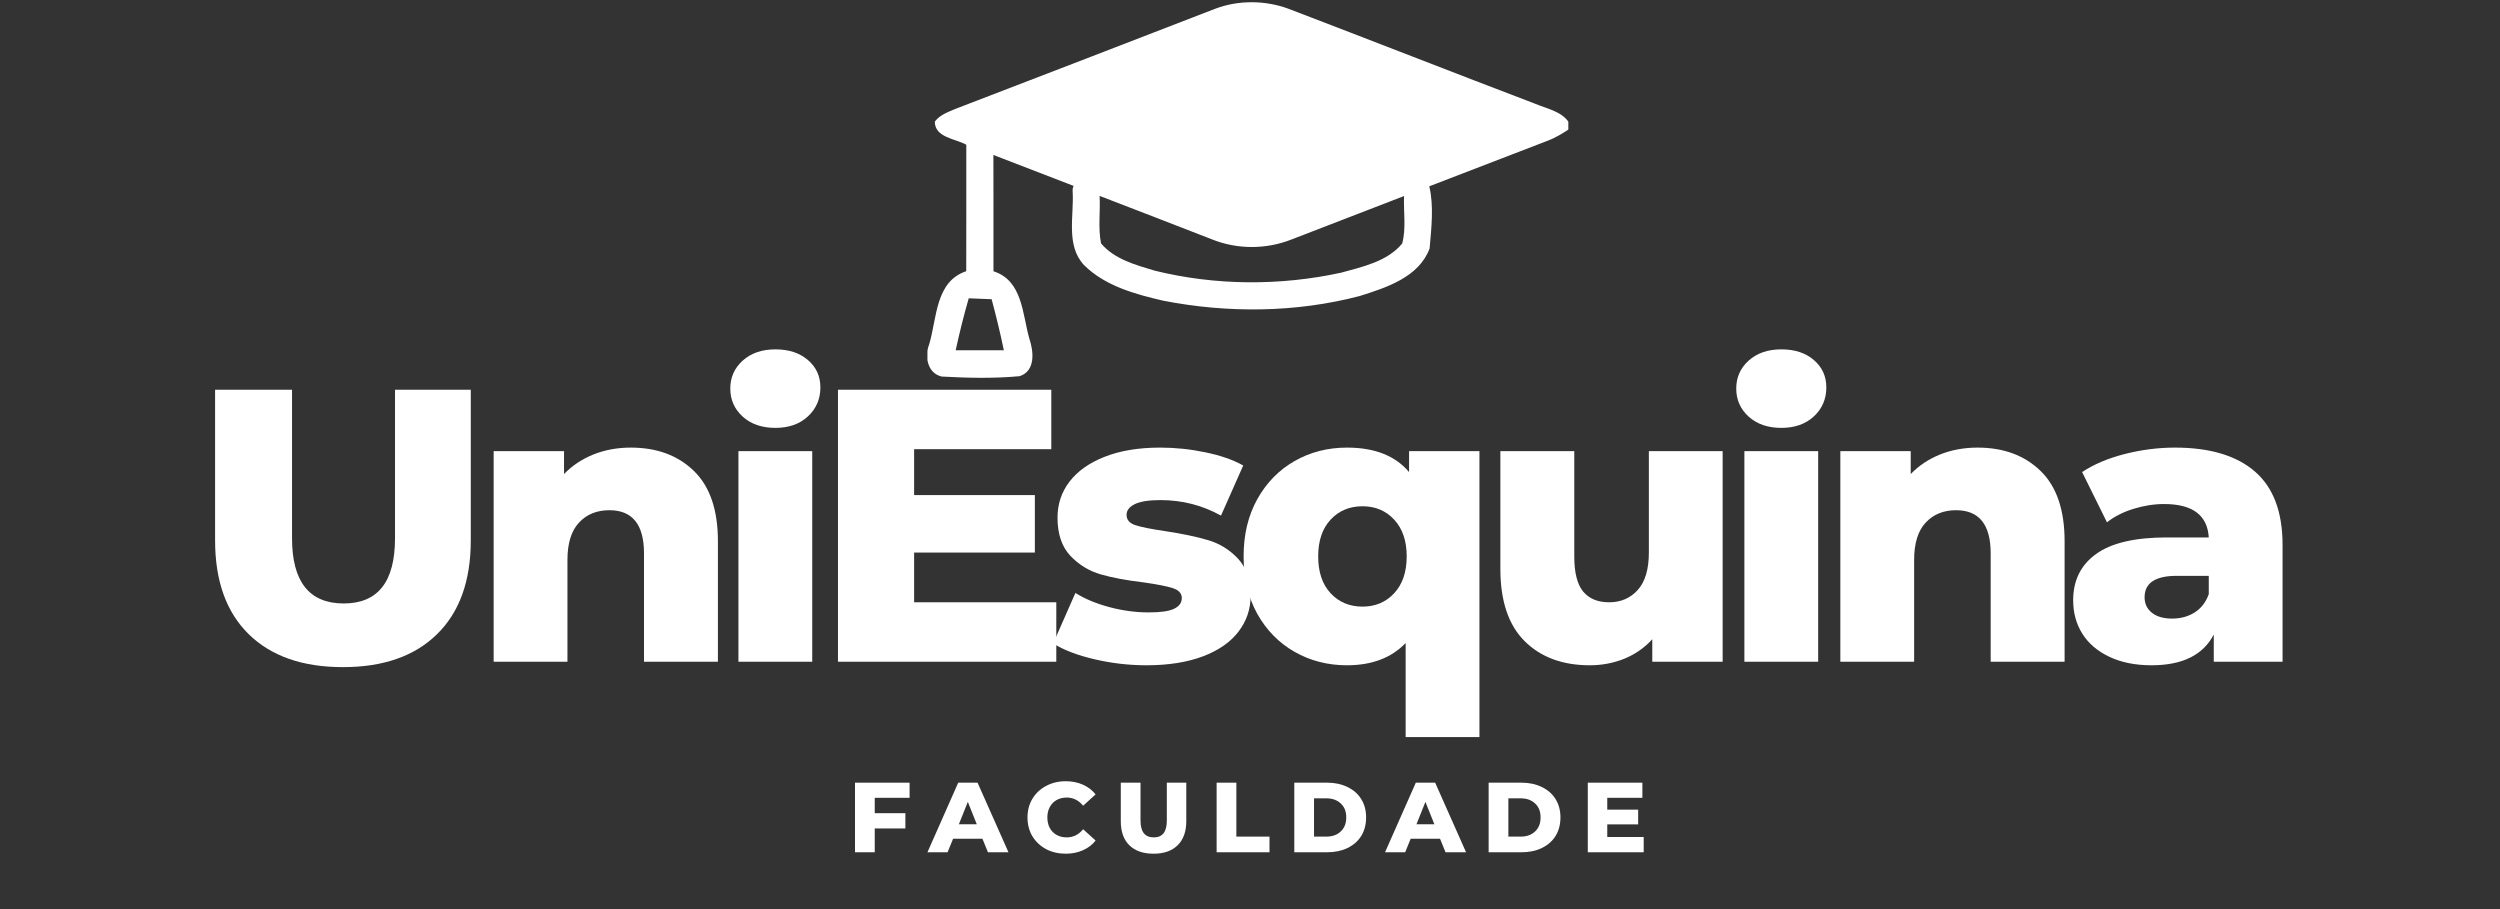 <svg xmlns="http://www.w3.org/2000/svg" xmlns:xlink="http://www.w3.org/1999/xlink" width="396" zoomAndPan="magnify" viewBox="0 0 297 108" height="144" preserveAspectRatio="xMidYMid meet" version="1.0"><rect x="0" y="0" width="297" height="108" fill="#333333" stroke="none"/><defs><g/><clipPath id="4d0efc1294"><path d="M 110.18 0 L 186.316 0 L 186.316 45 L 110.18 45 Z M 110.18 0 " clip-rule="nonzero"/></clipPath></defs><g clip-path="url(#4d0efc1294)"><path fill="#ffffff" d="M 110.391 40.895 C 111.32 37.801 111.102 33.449 114.789 32.219 C 114.809 27.207 114.789 22.199 114.797 17.195 C 113.504 16.465 111.062 16.355 111.055 14.449 C 111.664 13.629 112.668 13.293 113.57 12.91 C 123.848 8.973 134.109 5 144.379 1.035 C 147.117 0.004 150.25 0.02 153.004 1.016 C 162.816 4.762 172.602 8.605 182.422 12.344 C 184.004 13.008 186.016 13.316 186.68 15.148 C 185.758 15.793 184.793 16.383 183.73 16.77 C 179.086 18.551 174.441 20.34 169.797 22.133 C 170.359 24.473 170.047 27.117 169.836 29.523 C 168.566 32.934 164.684 34.176 161.516 35.172 C 153.93 37.152 145.879 37.219 138.195 35.723 C 134.855 34.953 131.301 33.98 128.793 31.504 C 126.582 29.152 127.613 25.633 127.43 22.734 C 127.41 22.473 127.457 22.262 127.547 22.086 C 124.367 20.859 121.191 19.641 118.016 18.41 C 118.008 23.02 118.043 27.621 118.023 32.227 C 121.492 33.324 121.453 37.316 122.285 40.227 C 122.801 41.75 123.047 44.066 121.129 44.691 C 118.062 44.977 114.938 44.902 111.867 44.734 C 110.168 44.332 109.82 42.316 110.391 40.895 Z M 130.801 28.914 C 132.387 30.797 134.902 31.469 137.168 32.152 C 144.402 33.938 152.059 33.977 159.34 32.391 C 161.891 31.688 164.82 31.062 166.582 28.93 C 167.066 27.102 166.727 25.176 166.801 23.289 C 162.328 25.016 157.855 26.742 153.383 28.469 C 150.414 29.637 146.984 29.641 144.016 28.449 C 139.559 26.711 135.094 24.992 130.633 23.273 C 130.734 25.148 130.438 27.059 130.801 28.914 Z M 119.258 41.613 C 118.836 39.578 118.344 37.551 117.805 35.547 C 116.898 35.504 115.996 35.473 115.086 35.438 C 114.496 37.477 113.984 39.539 113.535 41.613 C 115.445 41.605 117.352 41.613 119.258 41.613 Z M 119.258 41.613 " fill-opacity="1" fill-rule="nonzero"/></g><g fill="#ffffff" fill-opacity="1"><g transform="translate(22.6, 78.613)"><g><path d="M 18.141 0.641 C 13.336 0.641 9.602 -0.664 6.938 -3.281 C 4.281 -5.895 2.953 -9.602 2.953 -14.406 L 2.953 -32.312 L 12.094 -32.312 L 12.094 -14.672 C 12.094 -9.504 14.141 -6.922 18.234 -6.922 C 22.297 -6.922 24.328 -9.504 24.328 -14.672 L 24.328 -32.312 L 33.328 -32.312 L 33.328 -14.406 C 33.328 -9.602 31.992 -5.895 29.328 -3.281 C 26.672 -0.664 22.941 0.641 18.141 0.641 Z M 18.141 0.641 "/></g></g></g><g fill="#ffffff" fill-opacity="1"><g transform="translate(55.835, 78.613)"><g><path d="M 19.109 -25.438 C 22.211 -25.438 24.711 -24.508 26.609 -22.656 C 28.504 -20.812 29.453 -18.031 29.453 -14.312 L 29.453 0 L 20.672 0 L 20.672 -12.875 C 20.672 -16.289 19.301 -18 16.562 -18 C 15.062 -18 13.852 -17.504 12.938 -16.516 C 12.031 -15.535 11.578 -14.062 11.578 -12.094 L 11.578 0 L 2.812 0 L 2.812 -25.016 L 11.172 -25.016 L 11.172 -22.297 C 12.148 -23.305 13.316 -24.082 14.672 -24.625 C 16.023 -25.164 17.504 -25.438 19.109 -25.438 Z M 19.109 -25.438 "/></g></g></g><g fill="#ffffff" fill-opacity="1"><g transform="translate(84.915, 78.613)"><g><path d="M 2.812 -25.016 L 11.578 -25.016 L 11.578 0 L 2.812 0 Z M 7.203 -27.781 C 5.598 -27.781 4.301 -28.227 3.312 -29.125 C 2.332 -30.02 1.844 -31.129 1.844 -32.453 C 1.844 -33.773 2.332 -34.879 3.312 -35.766 C 4.301 -36.66 5.598 -37.109 7.203 -37.109 C 8.797 -37.109 10.082 -36.688 11.062 -35.844 C 12.051 -35 12.547 -33.914 12.547 -32.594 C 12.547 -31.207 12.051 -30.055 11.062 -29.141 C 10.082 -28.234 8.797 -27.781 7.203 -27.781 Z M 7.203 -27.781 "/></g></g></g><g fill="#ffffff" fill-opacity="1"><g transform="translate(96.316, 78.613)"><g><path d="M 29.172 -7.062 L 29.172 0 L 3.234 0 L 3.234 -32.312 L 28.578 -32.312 L 28.578 -25.25 L 12.281 -25.25 L 12.281 -19.797 L 26.625 -19.797 L 26.625 -12.969 L 12.281 -12.969 L 12.281 -7.062 Z M 29.172 -7.062 "/></g></g></g><g fill="#ffffff" fill-opacity="1"><g transform="translate(124.289, 78.613)"><g><path d="M 11.906 0.422 C 9.812 0.422 7.75 0.18 5.719 -0.297 C 3.688 -0.773 2.055 -1.398 0.828 -2.172 L 3.469 -8.172 C 4.602 -7.461 5.953 -6.898 7.516 -6.484 C 9.086 -6.066 10.645 -5.859 12.188 -5.859 C 13.602 -5.859 14.609 -6.004 15.203 -6.297 C 15.805 -6.586 16.109 -7.008 16.109 -7.562 C 16.109 -8.125 15.742 -8.52 15.016 -8.75 C 14.297 -8.977 13.148 -9.203 11.578 -9.422 C 9.578 -9.66 7.879 -9.977 6.484 -10.375 C 5.086 -10.781 3.879 -11.52 2.859 -12.594 C 1.848 -13.676 1.344 -15.188 1.344 -17.125 C 1.344 -18.727 1.816 -20.148 2.766 -21.391 C 3.723 -22.641 5.113 -23.625 6.938 -24.344 C 8.77 -25.07 10.969 -25.438 13.531 -25.438 C 15.344 -25.438 17.141 -25.25 18.922 -24.875 C 20.703 -24.508 22.195 -23.988 23.406 -23.312 L 20.766 -17.359 C 18.555 -18.586 16.156 -19.203 13.562 -19.203 C 12.188 -19.203 11.172 -19.039 10.516 -18.719 C 9.867 -18.395 9.547 -17.973 9.547 -17.453 C 9.547 -16.859 9.898 -16.445 10.609 -16.219 C 11.316 -15.988 12.488 -15.754 14.125 -15.516 C 16.188 -15.203 17.895 -14.844 19.25 -14.438 C 20.602 -14.039 21.781 -13.312 22.781 -12.25 C 23.781 -11.188 24.281 -9.703 24.281 -7.797 C 24.281 -6.234 23.801 -4.828 22.844 -3.578 C 21.895 -2.328 20.488 -1.348 18.625 -0.641 C 16.758 0.066 14.52 0.422 11.906 0.422 Z M 11.906 0.422 "/></g></g></g><g fill="#ffffff" fill-opacity="1"><g transform="translate(146.491, 78.613)"><g><path d="M 29.266 -25.016 L 29.266 8.953 L 20.5 8.953 L 20.5 -2.219 C 18.801 -0.457 16.477 0.422 13.531 0.422 C 11.25 0.422 9.176 -0.109 7.312 -1.172 C 5.445 -2.234 3.969 -3.738 2.875 -5.688 C 1.789 -7.645 1.25 -9.922 1.25 -12.516 C 1.25 -15.098 1.789 -17.363 2.875 -19.312 C 3.969 -21.27 5.445 -22.781 7.312 -23.844 C 9.176 -24.906 11.25 -25.438 13.531 -25.438 C 16.82 -25.438 19.281 -24.469 20.906 -22.531 L 20.906 -25.016 Z M 15.375 -6.547 C 16.906 -6.547 18.16 -7.078 19.141 -8.141 C 20.129 -9.203 20.625 -10.66 20.625 -12.516 C 20.625 -14.359 20.129 -15.812 19.141 -16.875 C 18.16 -17.938 16.906 -18.469 15.375 -18.469 C 13.832 -18.469 12.566 -17.938 11.578 -16.875 C 10.598 -15.812 10.109 -14.359 10.109 -12.516 C 10.109 -10.66 10.598 -9.203 11.578 -8.141 C 12.566 -7.078 13.832 -6.547 15.375 -6.547 Z M 15.375 -6.547 "/></g></g></g><g fill="#ffffff" fill-opacity="1"><g transform="translate(175.525, 78.613)"><g><path d="M 29.125 -25.016 L 29.125 0 L 20.766 0 L 20.766 -2.672 C 19.848 -1.66 18.742 -0.891 17.453 -0.359 C 16.16 0.16 14.789 0.422 13.344 0.422 C 10.113 0.422 7.535 -0.531 5.609 -2.438 C 3.68 -4.352 2.719 -7.219 2.719 -11.031 L 2.719 -25.016 L 11.5 -25.016 L 11.5 -12.469 C 11.5 -10.582 11.848 -9.207 12.547 -8.344 C 13.254 -7.488 14.285 -7.062 15.641 -7.062 C 17.023 -7.062 18.156 -7.547 19.031 -8.516 C 19.914 -9.484 20.359 -10.969 20.359 -12.969 L 20.359 -25.016 Z M 29.125 -25.016 "/></g></g></g><g fill="#ffffff" fill-opacity="1"><g transform="translate(204.421, 78.613)"><g><path d="M 2.812 -25.016 L 11.578 -25.016 L 11.578 0 L 2.812 0 Z M 7.203 -27.781 C 5.598 -27.781 4.301 -28.227 3.312 -29.125 C 2.332 -30.02 1.844 -31.129 1.844 -32.453 C 1.844 -33.773 2.332 -34.879 3.312 -35.766 C 4.301 -36.66 5.598 -37.109 7.203 -37.109 C 8.797 -37.109 10.082 -36.688 11.062 -35.844 C 12.051 -35 12.547 -33.914 12.547 -32.594 C 12.547 -31.207 12.051 -30.055 11.062 -29.141 C 10.082 -28.234 8.797 -27.781 7.203 -27.781 Z M 7.203 -27.781 "/></g></g></g><g fill="#ffffff" fill-opacity="1"><g transform="translate(215.821, 78.613)"><g><path d="M 19.109 -25.438 C 22.211 -25.438 24.711 -24.508 26.609 -22.656 C 28.504 -20.812 29.453 -18.031 29.453 -14.312 L 29.453 0 L 20.672 0 L 20.672 -12.875 C 20.672 -16.289 19.301 -18 16.562 -18 C 15.062 -18 13.852 -17.504 12.938 -16.516 C 12.031 -15.535 11.578 -14.062 11.578 -12.094 L 11.578 0 L 2.812 0 L 2.812 -25.016 L 11.172 -25.016 L 11.172 -22.297 C 12.148 -23.305 13.316 -24.082 14.672 -24.625 C 16.023 -25.164 17.504 -25.438 19.109 -25.438 Z M 19.109 -25.438 "/></g></g></g><g fill="#ffffff" fill-opacity="1"><g transform="translate(244.902, 78.613)"><g><path d="M 13.484 -25.438 C 17.629 -25.438 20.797 -24.488 22.984 -22.594 C 25.172 -20.695 26.266 -17.797 26.266 -13.891 L 26.266 0 L 18.094 0 L 18.094 -3.234 C 16.832 -0.797 14.367 0.422 10.703 0.422 C 8.766 0.422 7.086 0.082 5.672 -0.594 C 4.254 -1.27 3.188 -2.188 2.469 -3.344 C 1.75 -4.5 1.391 -5.816 1.391 -7.297 C 1.391 -9.66 2.297 -11.492 4.109 -12.797 C 5.922 -14.109 8.723 -14.766 12.516 -14.766 L 17.5 -14.766 C 17.344 -17.41 15.57 -18.734 12.188 -18.734 C 10.988 -18.734 9.77 -18.539 8.531 -18.156 C 7.301 -17.77 6.258 -17.238 5.406 -16.562 L 2.453 -22.531 C 3.828 -23.445 5.508 -24.16 7.5 -24.672 C 9.488 -25.18 11.484 -25.438 13.484 -25.438 Z M 13.156 -5.125 C 14.164 -5.125 15.055 -5.367 15.828 -5.859 C 16.598 -6.348 17.156 -7.07 17.5 -8.031 L 17.5 -10.203 L 13.703 -10.203 C 11.148 -10.203 9.875 -9.352 9.875 -7.656 C 9.875 -6.895 10.164 -6.281 10.75 -5.812 C 11.332 -5.352 12.133 -5.125 13.156 -5.125 Z M 13.156 -5.125 "/></g></g></g><g fill="#ffffff" fill-opacity="1"><g transform="translate(100.747, 101.248)"><g><path d="M 3.172 -6.469 L 3.172 -4.641 L 6.812 -4.641 L 6.812 -2.828 L 3.172 -2.828 L 3.172 0 L 0.828 0 L 0.828 -8.266 L 7.312 -8.266 L 7.312 -6.469 Z M 3.172 -6.469 "/></g></g></g><g fill="#ffffff" fill-opacity="1"><g transform="translate(110.353, 101.248)"><g><path d="M 6.359 -1.609 L 2.875 -1.609 L 2.219 0 L -0.172 0 L 3.484 -8.266 L 5.781 -8.266 L 9.453 0 L 7.016 0 Z M 5.688 -3.328 L 4.625 -5.984 L 3.562 -3.328 Z M 5.688 -3.328 "/></g></g></g><g fill="#ffffff" fill-opacity="1"><g transform="translate(121.66, 101.248)"><g><path d="M 4.953 0.172 C 4.086 0.172 3.305 -0.008 2.609 -0.375 C 1.922 -0.75 1.379 -1.258 0.984 -1.906 C 0.598 -2.562 0.406 -3.305 0.406 -4.141 C 0.406 -4.961 0.598 -5.695 0.984 -6.344 C 1.379 -7 1.922 -7.508 2.609 -7.875 C 3.305 -8.25 4.086 -8.438 4.953 -8.438 C 5.703 -8.438 6.379 -8.301 6.984 -8.031 C 7.598 -7.758 8.102 -7.375 8.5 -6.875 L 7.016 -5.531 C 6.484 -6.176 5.832 -6.5 5.062 -6.5 C 4.613 -6.5 4.211 -6.398 3.859 -6.203 C 3.516 -6.004 3.242 -5.723 3.047 -5.359 C 2.859 -5.004 2.766 -4.598 2.766 -4.141 C 2.766 -3.672 2.859 -3.254 3.047 -2.891 C 3.242 -2.535 3.516 -2.258 3.859 -2.062 C 4.211 -1.863 4.613 -1.766 5.062 -1.766 C 5.832 -1.766 6.484 -2.086 7.016 -2.734 L 8.5 -1.391 C 8.102 -0.891 7.598 -0.504 6.984 -0.234 C 6.379 0.035 5.703 0.172 4.953 0.172 Z M 4.953 0.172 "/></g></g></g><g fill="#ffffff" fill-opacity="1"><g transform="translate(132.4, 101.248)"><g><path d="M 4.641 0.172 C 3.41 0.172 2.453 -0.16 1.766 -0.828 C 1.086 -1.504 0.75 -2.457 0.75 -3.688 L 0.75 -8.266 L 3.094 -8.266 L 3.094 -3.75 C 3.094 -2.426 3.617 -1.766 4.672 -1.766 C 5.703 -1.766 6.219 -2.426 6.219 -3.75 L 6.219 -8.266 L 8.531 -8.266 L 8.531 -3.688 C 8.531 -2.457 8.188 -1.504 7.5 -0.828 C 6.82 -0.16 5.867 0.172 4.641 0.172 Z M 4.641 0.172 "/></g></g></g><g fill="#ffffff" fill-opacity="1"><g transform="translate(143.707, 101.248)"><g><path d="M 0.828 -8.266 L 3.172 -8.266 L 3.172 -1.859 L 7.109 -1.859 L 7.109 0 L 0.828 0 Z M 0.828 -8.266 "/></g></g></g><g fill="#ffffff" fill-opacity="1"><g transform="translate(152.935, 101.248)"><g><path d="M 0.828 -8.266 L 4.734 -8.266 C 5.641 -8.266 6.441 -8.094 7.141 -7.75 C 7.848 -7.414 8.395 -6.938 8.781 -6.312 C 9.164 -5.695 9.359 -4.973 9.359 -4.141 C 9.359 -3.297 9.164 -2.562 8.781 -1.938 C 8.395 -1.32 7.848 -0.844 7.141 -0.5 C 6.441 -0.164 5.641 0 4.734 0 L 0.828 0 Z M 4.641 -1.859 C 5.348 -1.859 5.914 -2.062 6.344 -2.469 C 6.781 -2.875 7 -3.43 7 -4.141 C 7 -4.848 6.781 -5.398 6.344 -5.797 C 5.914 -6.203 5.348 -6.406 4.641 -6.406 L 3.172 -6.406 L 3.172 -1.859 Z M 4.641 -1.859 "/></g></g></g><g fill="#ffffff" fill-opacity="1"><g transform="translate(164.715, 101.248)"><g><path d="M 6.359 -1.609 L 2.875 -1.609 L 2.219 0 L -0.172 0 L 3.484 -8.266 L 5.781 -8.266 L 9.453 0 L 7.016 0 Z M 5.688 -3.328 L 4.625 -5.984 L 3.562 -3.328 Z M 5.688 -3.328 "/></g></g></g><g fill="#ffffff" fill-opacity="1"><g transform="translate(176.022, 101.248)"><g><path d="M 0.828 -8.266 L 4.734 -8.266 C 5.641 -8.266 6.441 -8.094 7.141 -7.75 C 7.848 -7.414 8.395 -6.938 8.781 -6.312 C 9.164 -5.695 9.359 -4.973 9.359 -4.141 C 9.359 -3.297 9.164 -2.562 8.781 -1.938 C 8.395 -1.32 7.848 -0.844 7.141 -0.5 C 6.441 -0.164 5.641 0 4.734 0 L 0.828 0 Z M 4.641 -1.859 C 5.348 -1.859 5.914 -2.062 6.344 -2.469 C 6.781 -2.875 7 -3.43 7 -4.141 C 7 -4.848 6.781 -5.398 6.344 -5.797 C 5.914 -6.203 5.348 -6.406 4.641 -6.406 L 3.172 -6.406 L 3.172 -1.859 Z M 4.641 -1.859 "/></g></g></g><g fill="#ffffff" fill-opacity="1"><g transform="translate(187.802, 101.248)"><g><path d="M 7.469 -1.812 L 7.469 0 L 0.828 0 L 0.828 -8.266 L 7.312 -8.266 L 7.312 -6.469 L 3.141 -6.469 L 3.141 -5.062 L 6.812 -5.062 L 6.812 -3.312 L 3.141 -3.312 L 3.141 -1.812 Z M 7.469 -1.812 "/></g></g></g></svg>
